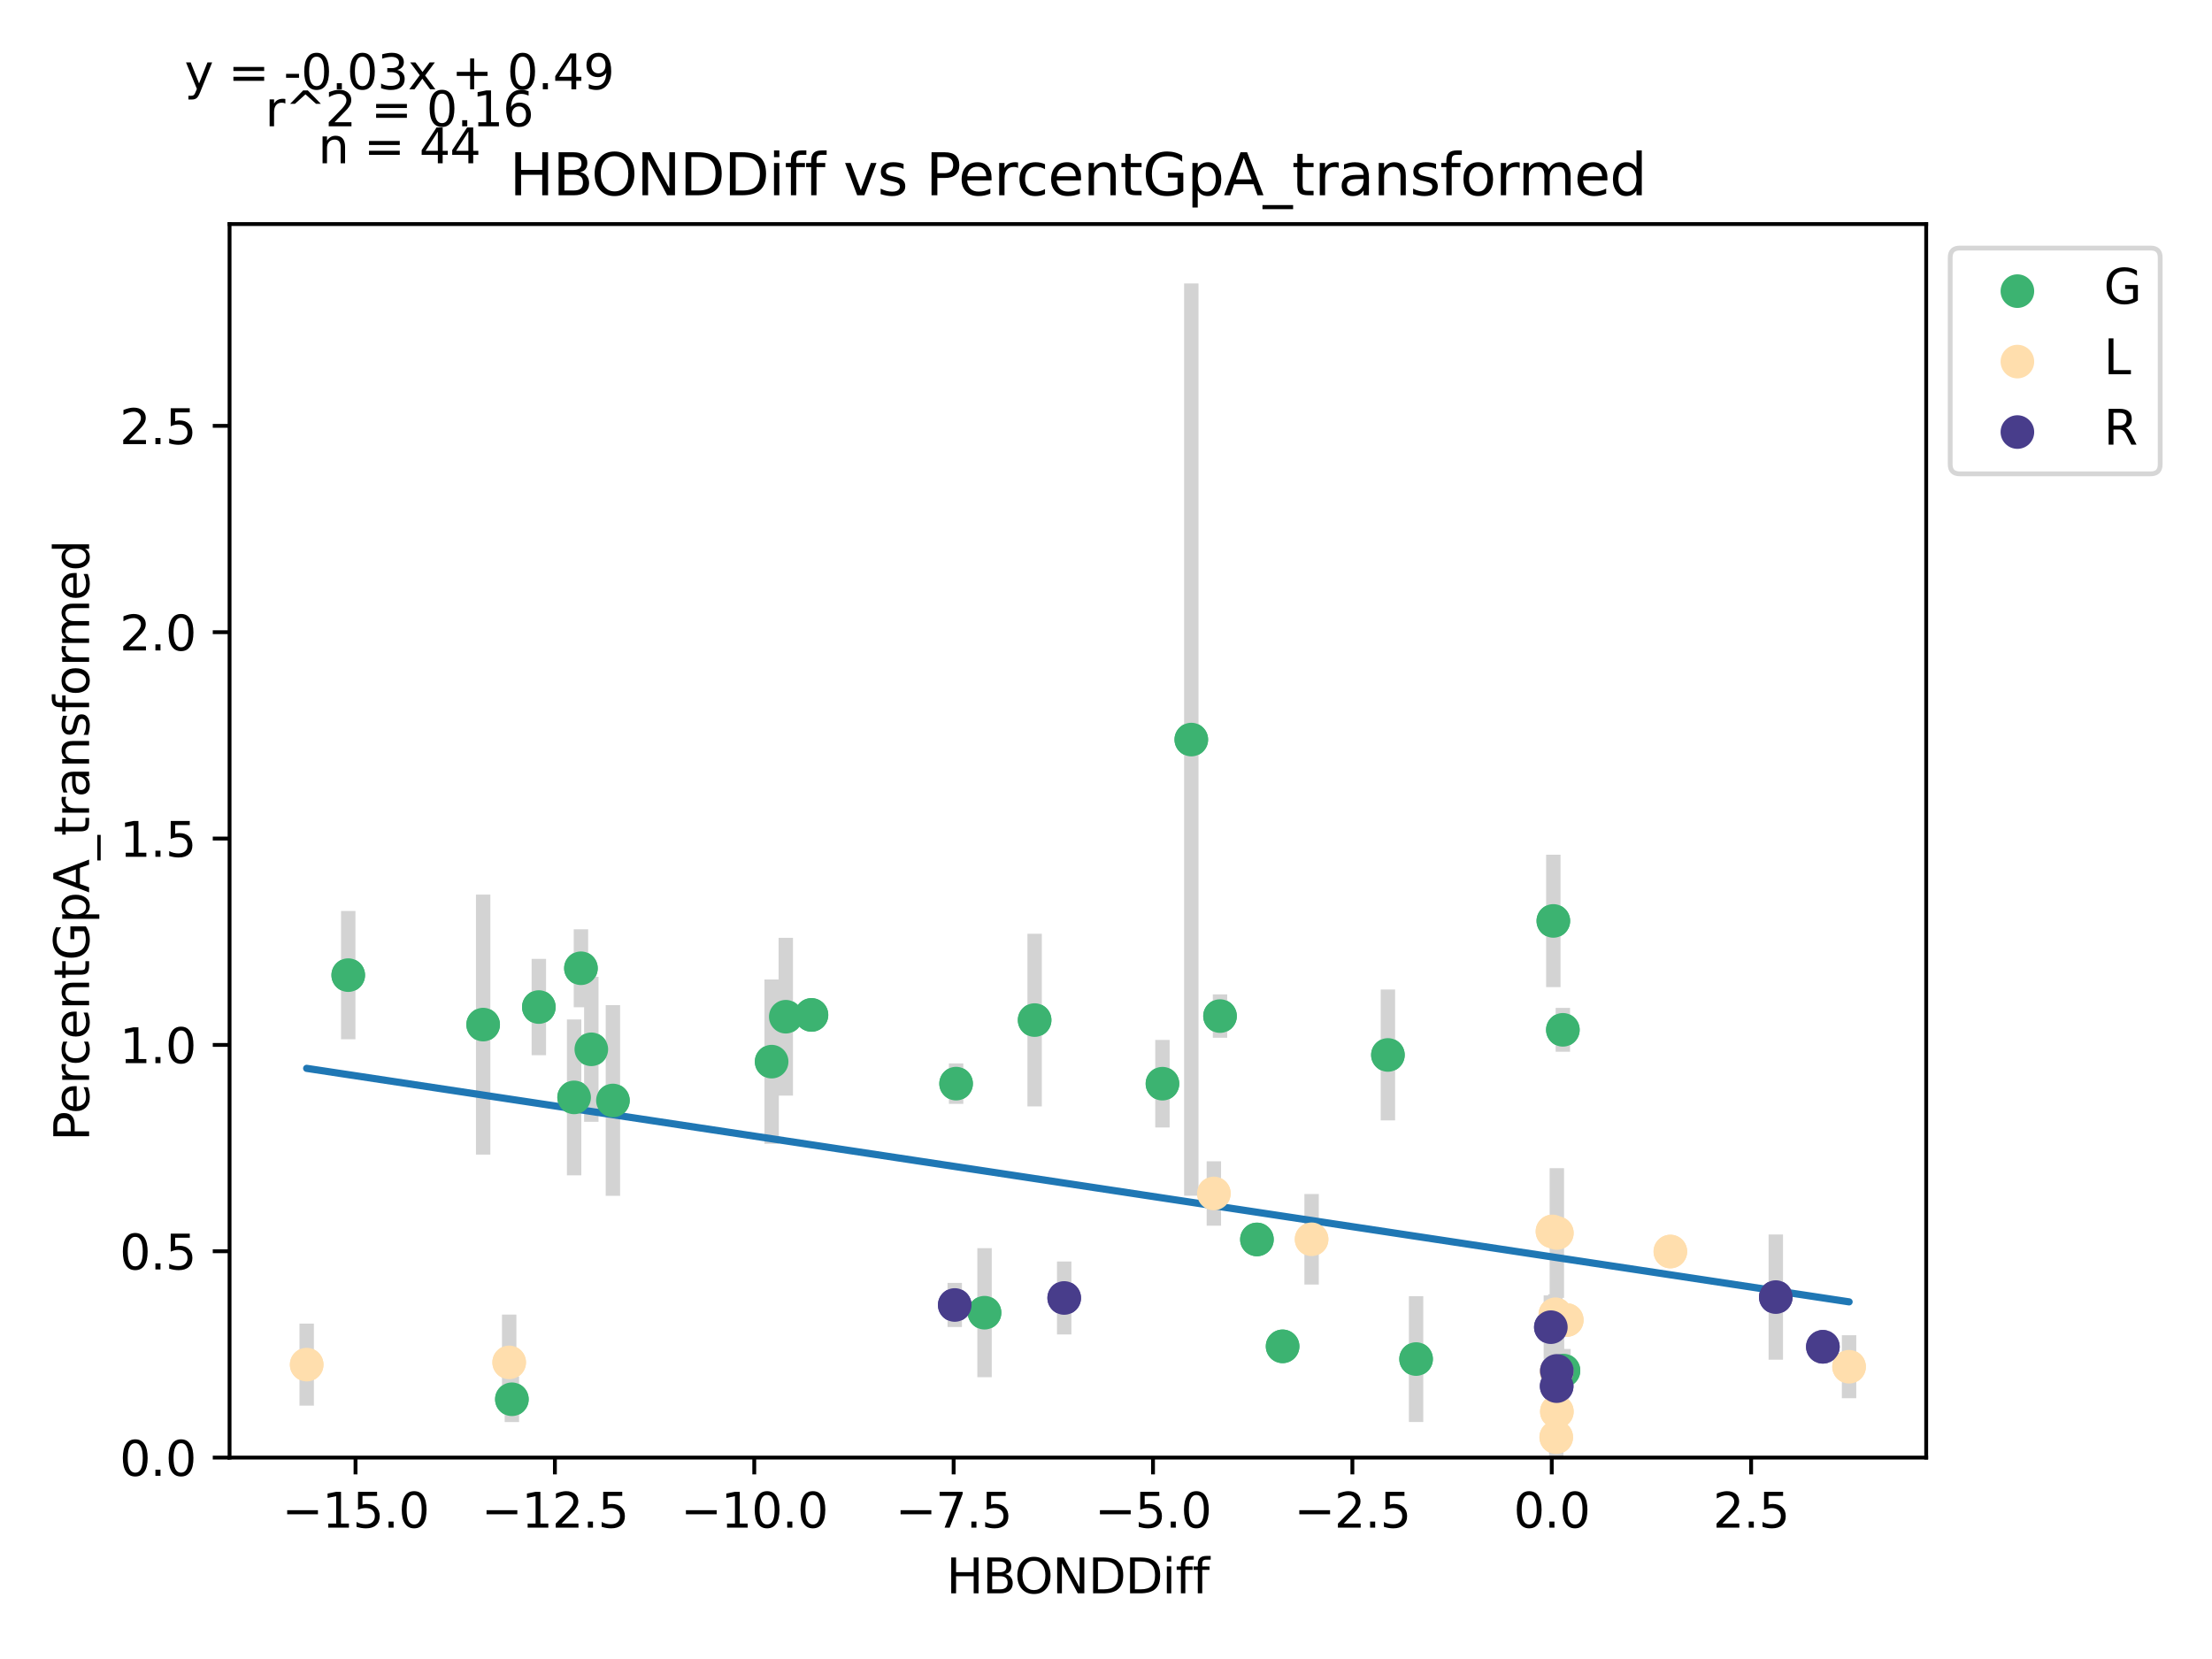 <?xml version="1.0" encoding="utf-8" standalone="no"?>
<!DOCTYPE svg PUBLIC "-//W3C//DTD SVG 1.1//EN"
  "http://www.w3.org/Graphics/SVG/1.1/DTD/svg11.dtd">
<svg xmlns:xlink="http://www.w3.org/1999/xlink" width="460.8pt" height="345.6pt" viewBox="0 0 460.8 345.6" xmlns="http://www.w3.org/2000/svg" version="1.1">
 <defs>
  <style type="text/css">*{stroke-linejoin: round; stroke-linecap: butt}</style>
 </defs>
 <g id="figure_1">
  <g id="patch_1">
   <path d="M 0 345.6 
L 460.8 345.6 
L 460.8 0 
L 0 0 
z
" style="fill: #ffffff"/>
  </g>
  <g id="axes_1">
   <g id="patch_2">
    <path d="M 47.821 303.64 
L 401.26 303.64 
L 401.26 46.676 
L 47.821 46.676 
z
" style="fill: #ffffff"/>
   </g>
   <g id="PathCollection_1">
    <defs>
     <path id="m8c914fe204" d="M 0 3 
C 0.796 3 1.559 2.684 2.121 2.121 
C 2.684 1.559 3 0.796 3 0 
C 3 -0.796 2.684 -1.559 2.121 -2.121 
C 1.559 -2.684 0.796 -3 0 -3 
C -0.796 -3 -1.559 -2.684 -2.121 -2.121 
C -2.684 -1.559 -3 -0.796 -3 0 
C -3 0.796 -2.684 1.559 -2.121 2.121 
C -1.559 2.684 -0.796 3 0 3 
z
" style="stroke: #3cb371"/>
    </defs>
    <g clip-path="url(#p19f1fa792e)">
     <use xlink:href="#m8c914fe204" x="72.545" y="203.139" style="fill: #3cb371; stroke: #3cb371"/>
     <use xlink:href="#m8c914fe204" x="127.681" y="229.251" style="fill: #3cb371; stroke: #3cb371"/>
     <use xlink:href="#m8c914fe204" x="160.747" y="221.159" style="fill: #3cb371; stroke: #3cb371"/>
     <use xlink:href="#m8c914fe204" x="205.096" y="273.46" style="fill: #3cb371; stroke: #3cb371"/>
     <use xlink:href="#m8c914fe204" x="169.044" y="211.427" style="fill: #3cb371; stroke: #3cb371"/>
     <use xlink:href="#m8c914fe204" x="242.16" y="225.752" style="fill: #3cb371; stroke: #3cb371"/>
     <use xlink:href="#m8c914fe204" x="163.693" y="211.801" style="fill: #3cb371; stroke: #3cb371"/>
     <use xlink:href="#m8c914fe204" x="112.249" y="209.787" style="fill: #3cb371; stroke: #3cb371"/>
     <use xlink:href="#m8c914fe204" x="106.634" y="291.493" style="fill: #3cb371; stroke: #3cb371"/>
     <use xlink:href="#m8c914fe204" x="248.17" y="154.066" style="fill: #3cb371; stroke: #3cb371"/>
     <use xlink:href="#m8c914fe204" x="261.841" y="258.199" style="fill: #3cb371; stroke: #3cb371"/>
     <use xlink:href="#m8c914fe204" x="123.182" y="218.592" style="fill: #3cb371; stroke: #3cb371"/>
     <use xlink:href="#m8c914fe204" x="294.997" y="283.117" style="fill: #3cb371; stroke: #3cb371"/>
     <use xlink:href="#m8c914fe204" x="199.173" y="225.74" style="fill: #3cb371; stroke: #3cb371"/>
     <use xlink:href="#m8c914fe204" x="100.65" y="213.442" style="fill: #3cb371; stroke: #3cb371"/>
     <use xlink:href="#m8c914fe204" x="254.153" y="211.669" style="fill: #3cb371; stroke: #3cb371"/>
     <use xlink:href="#m8c914fe204" x="119.6" y="228.607" style="fill: #3cb371; stroke: #3cb371"/>
     <use xlink:href="#m8c914fe204" x="121.019" y="201.706" style="fill: #3cb371; stroke: #3cb371"/>
     <use xlink:href="#m8c914fe204" x="215.532" y="212.503" style="fill: #3cb371; stroke: #3cb371"/>
     <use xlink:href="#m8c914fe204" x="325.572" y="214.531" style="fill: #3cb371; stroke: #3cb371"/>
     <use xlink:href="#m8c914fe204" x="267.189" y="280.468" style="fill: #3cb371; stroke: #3cb371"/>
     <use xlink:href="#m8c914fe204" x="325.702" y="285.519" style="fill: #3cb371; stroke: #3cb371"/>
     <use xlink:href="#m8c914fe204" x="323.588" y="191.845" style="fill: #3cb371; stroke: #3cb371"/>
     <use xlink:href="#m8c914fe204" x="289.128" y="219.767" style="fill: #3cb371; stroke: #3cb371"/>
    </g>
   </g>
   <g id="PathCollection_2">
    <defs>
     <path id="m3659c15ed4" d="M 0 3 
C 0.796 3 1.559 2.684 2.121 2.121 
C 2.684 1.559 3 0.796 3 0 
C 3 -0.796 2.684 -1.559 2.121 -2.121 
C 1.559 -2.684 0.796 -3 0 -3 
C -0.796 -3 -1.559 -2.684 -2.121 -2.121 
C -2.684 -1.559 -3 -0.796 -3 0 
C -3 0.796 -2.684 1.559 -2.121 2.121 
C -1.559 2.684 -0.796 3 0 3 
z
" style="stroke: #ffdead"/>
    </defs>
    <g clip-path="url(#p19f1fa792e)">
     <use xlink:href="#m3659c15ed4" x="63.887" y="284.278" style="fill: #ffdead; stroke: #ffdead"/>
     <use xlink:href="#m3659c15ed4" x="106.072" y="283.81" style="fill: #ffdead; stroke: #ffdead"/>
     <use xlink:href="#m3659c15ed4" x="324.012" y="273.782" style="fill: #ffdead; stroke: #ffdead"/>
     <use xlink:href="#m3659c15ed4" x="252.87" y="248.62" style="fill: #ffdead; stroke: #ffdead"/>
     <use xlink:href="#m3659c15ed4" x="273.229" y="258.167" style="fill: #ffdead; stroke: #ffdead"/>
     <use xlink:href="#m3659c15ed4" x="326.389" y="274.985" style="fill: #ffdead; stroke: #ffdead"/>
     <use xlink:href="#m3659c15ed4" x="385.195" y="284.716" style="fill: #ffdead; stroke: #ffdead"/>
     <use xlink:href="#m3659c15ed4" x="324.323" y="294.062" style="fill: #ffdead; stroke: #ffdead"/>
     <use xlink:href="#m3659c15ed4" x="347.965" y="260.716" style="fill: #ffdead; stroke: #ffdead"/>
     <use xlink:href="#m3659c15ed4" x="324.318" y="256.861" style="fill: #ffdead; stroke: #ffdead"/>
     <use xlink:href="#m3659c15ed4" x="324.291" y="285.758" style="fill: #ffdead; stroke: #ffdead"/>
     <use xlink:href="#m3659c15ed4" x="324.191" y="299.394" style="fill: #ffdead; stroke: #ffdead"/>
     <use xlink:href="#m3659c15ed4" x="323.407" y="256.527" style="fill: #ffdead; stroke: #ffdead"/>
    </g>
   </g>
   <g id="PathCollection_3">
    <defs>
     <path id="m200f8650db" d="M 0 3 
C 0.796 3 1.559 2.684 2.121 2.121 
C 2.684 1.559 3 0.796 3 0 
C 3 -0.796 2.684 -1.559 2.121 -2.121 
C 1.559 -2.684 0.796 -3 0 -3 
C -0.796 -3 -1.559 -2.684 -2.121 -2.121 
C -2.684 -1.559 -3 -0.796 -3 0 
C -3 0.796 -2.684 1.559 -2.121 2.121 
C -1.559 2.684 -0.796 3 0 3 
z
" style="stroke: #483d8b"/>
    </defs>
    <g clip-path="url(#p19f1fa792e)">
     <use xlink:href="#m200f8650db" x="198.889" y="271.852" style="fill: #483d8b; stroke: #483d8b"/>
     <use xlink:href="#m200f8650db" x="379.736" y="280.563" style="fill: #483d8b; stroke: #483d8b"/>
     <use xlink:href="#m200f8650db" x="324.323" y="285.582" style="fill: #483d8b; stroke: #483d8b"/>
     <use xlink:href="#m200f8650db" x="221.692" y="270.392" style="fill: #483d8b; stroke: #483d8b"/>
     <use xlink:href="#m200f8650db" x="369.929" y="270.208" style="fill: #483d8b; stroke: #483d8b"/>
     <use xlink:href="#m200f8650db" x="324.283" y="288.759" style="fill: #483d8b; stroke: #483d8b"/>
     <use xlink:href="#m200f8650db" x="323.07" y="276.476" style="fill: #483d8b; stroke: #483d8b"/>
    </g>
   </g>
   <g id="matplotlib.axis_1">
    <g id="xtick_1">
     <g id="line2d_1">
      <defs>
       <path id="m0cdcc53b0a" d="M 0 0 
L 0 3.5 
" style="stroke: #000000; stroke-width: 0.8"/>
      </defs>
      <g>
       <use xlink:href="#m0cdcc53b0a" x="74.062" y="303.64" style="stroke: #000000; stroke-width: 0.8"/>
      </g>
     </g>
     <g id="text_1">
      <!-- −15.0 -->
      <g transform="translate(58.739 318.238)scale(0.1 -0.1)">
       <defs>
        <path id="DejaVuSans-2212" d="M 678 2272 
L 4684 2272 
L 4684 1741 
L 678 1741 
L 678 2272 
z
" transform="scale(0.016)"/>
        <path id="DejaVuSans-31" d="M 794 531 
L 1825 531 
L 1825 4091 
L 703 3866 
L 703 4441 
L 1819 4666 
L 2450 4666 
L 2450 531 
L 3481 531 
L 3481 0 
L 794 0 
L 794 531 
z
" transform="scale(0.016)"/>
        <path id="DejaVuSans-35" d="M 691 4666 
L 3169 4666 
L 3169 4134 
L 1269 4134 
L 1269 2991 
Q 1406 3038 1543 3061 
Q 1681 3084 1819 3084 
Q 2600 3084 3056 2656 
Q 3513 2228 3513 1497 
Q 3513 744 3044 326 
Q 2575 -91 1722 -91 
Q 1428 -91 1123 -41 
Q 819 9 494 109 
L 494 744 
Q 775 591 1075 516 
Q 1375 441 1709 441 
Q 2250 441 2565 725 
Q 2881 1009 2881 1497 
Q 2881 1984 2565 2268 
Q 2250 2553 1709 2553 
Q 1456 2553 1204 2497 
Q 953 2441 691 2322 
L 691 4666 
z
" transform="scale(0.016)"/>
        <path id="DejaVuSans-2e" d="M 684 794 
L 1344 794 
L 1344 0 
L 684 0 
L 684 794 
z
" transform="scale(0.016)"/>
        <path id="DejaVuSans-30" d="M 2034 4250 
Q 1547 4250 1301 3770 
Q 1056 3291 1056 2328 
Q 1056 1369 1301 889 
Q 1547 409 2034 409 
Q 2525 409 2770 889 
Q 3016 1369 3016 2328 
Q 3016 3291 2770 3770 
Q 2525 4250 2034 4250 
z
M 2034 4750 
Q 2819 4750 3233 4129 
Q 3647 3509 3647 2328 
Q 3647 1150 3233 529 
Q 2819 -91 2034 -91 
Q 1250 -91 836 529 
Q 422 1150 422 2328 
Q 422 3509 836 4129 
Q 1250 4750 2034 4750 
z
" transform="scale(0.016)"/>
       </defs>
       <use xlink:href="#DejaVuSans-2212"/>
       <use xlink:href="#DejaVuSans-31" x="83.789"/>
       <use xlink:href="#DejaVuSans-35" x="147.412"/>
       <use xlink:href="#DejaVuSans-2e" x="211.035"/>
       <use xlink:href="#DejaVuSans-30" x="242.822"/>
      </g>
     </g>
    </g>
    <g id="xtick_2">
     <g id="line2d_2">
      <g>
       <use xlink:href="#m0cdcc53b0a" x="115.595" y="303.64" style="stroke: #000000; stroke-width: 0.8"/>
      </g>
     </g>
     <g id="text_2">
      <!-- −12.5 -->
      <g transform="translate(100.272 318.238)scale(0.1 -0.1)">
       <defs>
        <path id="DejaVuSans-32" d="M 1228 531 
L 3431 531 
L 3431 0 
L 469 0 
L 469 531 
Q 828 903 1448 1529 
Q 2069 2156 2228 2338 
Q 2531 2678 2651 2914 
Q 2772 3150 2772 3378 
Q 2772 3750 2511 3984 
Q 2250 4219 1831 4219 
Q 1534 4219 1204 4116 
Q 875 4013 500 3803 
L 500 4441 
Q 881 4594 1212 4672 
Q 1544 4750 1819 4750 
Q 2544 4750 2975 4387 
Q 3406 4025 3406 3419 
Q 3406 3131 3298 2873 
Q 3191 2616 2906 2266 
Q 2828 2175 2409 1742 
Q 1991 1309 1228 531 
z
" transform="scale(0.016)"/>
       </defs>
       <use xlink:href="#DejaVuSans-2212"/>
       <use xlink:href="#DejaVuSans-31" x="83.789"/>
       <use xlink:href="#DejaVuSans-32" x="147.412"/>
       <use xlink:href="#DejaVuSans-2e" x="211.035"/>
       <use xlink:href="#DejaVuSans-35" x="242.822"/>
      </g>
     </g>
    </g>
    <g id="xtick_3">
     <g id="line2d_3">
      <g>
       <use xlink:href="#m0cdcc53b0a" x="157.127" y="303.64" style="stroke: #000000; stroke-width: 0.8"/>
      </g>
     </g>
     <g id="text_3">
      <!-- −10.0 -->
      <g transform="translate(141.805 318.238)scale(0.1 -0.1)">
       <use xlink:href="#DejaVuSans-2212"/>
       <use xlink:href="#DejaVuSans-31" x="83.789"/>
       <use xlink:href="#DejaVuSans-30" x="147.412"/>
       <use xlink:href="#DejaVuSans-2e" x="211.035"/>
       <use xlink:href="#DejaVuSans-30" x="242.822"/>
      </g>
     </g>
    </g>
    <g id="xtick_4">
     <g id="line2d_4">
      <g>
       <use xlink:href="#m0cdcc53b0a" x="198.66" y="303.64" style="stroke: #000000; stroke-width: 0.8"/>
      </g>
     </g>
     <g id="text_4">
      <!-- −7.5 -->
      <g transform="translate(186.519 318.238)scale(0.1 -0.1)">
       <defs>
        <path id="DejaVuSans-37" d="M 525 4666 
L 3525 4666 
L 3525 4397 
L 1831 0 
L 1172 0 
L 2766 4134 
L 525 4134 
L 525 4666 
z
" transform="scale(0.016)"/>
       </defs>
       <use xlink:href="#DejaVuSans-2212"/>
       <use xlink:href="#DejaVuSans-37" x="83.789"/>
       <use xlink:href="#DejaVuSans-2e" x="147.412"/>
       <use xlink:href="#DejaVuSans-35" x="179.199"/>
      </g>
     </g>
    </g>
    <g id="xtick_5">
     <g id="line2d_5">
      <g>
       <use xlink:href="#m0cdcc53b0a" x="240.193" y="303.64" style="stroke: #000000; stroke-width: 0.8"/>
      </g>
     </g>
     <g id="text_5">
      <!-- −5.0 -->
      <g transform="translate(228.051 318.238)scale(0.1 -0.1)">
       <use xlink:href="#DejaVuSans-2212"/>
       <use xlink:href="#DejaVuSans-35" x="83.789"/>
       <use xlink:href="#DejaVuSans-2e" x="147.412"/>
       <use xlink:href="#DejaVuSans-30" x="179.199"/>
      </g>
     </g>
    </g>
    <g id="xtick_6">
     <g id="line2d_6">
      <g>
       <use xlink:href="#m0cdcc53b0a" x="281.725" y="303.64" style="stroke: #000000; stroke-width: 0.8"/>
      </g>
     </g>
     <g id="text_6">
      <!-- −2.5 -->
      <g transform="translate(269.584 318.238)scale(0.1 -0.1)">
       <use xlink:href="#DejaVuSans-2212"/>
       <use xlink:href="#DejaVuSans-32" x="83.789"/>
       <use xlink:href="#DejaVuSans-2e" x="147.412"/>
       <use xlink:href="#DejaVuSans-35" x="179.199"/>
      </g>
     </g>
    </g>
    <g id="xtick_7">
     <g id="line2d_7">
      <g>
       <use xlink:href="#m0cdcc53b0a" x="323.258" y="303.64" style="stroke: #000000; stroke-width: 0.8"/>
      </g>
     </g>
     <g id="text_7">
      <!-- 0.0 -->
      <g transform="translate(315.306 318.238)scale(0.1 -0.1)">
       <use xlink:href="#DejaVuSans-30"/>
       <use xlink:href="#DejaVuSans-2e" x="63.623"/>
       <use xlink:href="#DejaVuSans-30" x="95.41"/>
      </g>
     </g>
    </g>
    <g id="xtick_8">
     <g id="line2d_8">
      <g>
       <use xlink:href="#m0cdcc53b0a" x="364.79" y="303.64" style="stroke: #000000; stroke-width: 0.8"/>
      </g>
     </g>
     <g id="text_8">
      <!-- 2.5 -->
      <g transform="translate(356.839 318.238)scale(0.1 -0.1)">
       <use xlink:href="#DejaVuSans-32"/>
       <use xlink:href="#DejaVuSans-2e" x="63.623"/>
       <use xlink:href="#DejaVuSans-35" x="95.41"/>
      </g>
     </g>
    </g>
    <g id="text_9">
     <!-- HBONDDiff -->
     <g transform="translate(197.152 331.917)scale(0.1 -0.1)">
      <defs>
       <path id="DejaVuSans-48" d="M 628 4666 
L 1259 4666 
L 1259 2753 
L 3553 2753 
L 3553 4666 
L 4184 4666 
L 4184 0 
L 3553 0 
L 3553 2222 
L 1259 2222 
L 1259 0 
L 628 0 
L 628 4666 
z
" transform="scale(0.016)"/>
       <path id="DejaVuSans-42" d="M 1259 2228 
L 1259 519 
L 2272 519 
Q 2781 519 3026 730 
Q 3272 941 3272 1375 
Q 3272 1813 3026 2020 
Q 2781 2228 2272 2228 
L 1259 2228 
z
M 1259 4147 
L 1259 2741 
L 2194 2741 
Q 2656 2741 2882 2914 
Q 3109 3088 3109 3444 
Q 3109 3797 2882 3972 
Q 2656 4147 2194 4147 
L 1259 4147 
z
M 628 4666 
L 2241 4666 
Q 2963 4666 3353 4366 
Q 3744 4066 3744 3513 
Q 3744 3084 3544 2831 
Q 3344 2578 2956 2516 
Q 3422 2416 3680 2098 
Q 3938 1781 3938 1306 
Q 3938 681 3513 340 
Q 3088 0 2303 0 
L 628 0 
L 628 4666 
z
" transform="scale(0.016)"/>
       <path id="DejaVuSans-4f" d="M 2522 4238 
Q 1834 4238 1429 3725 
Q 1025 3213 1025 2328 
Q 1025 1447 1429 934 
Q 1834 422 2522 422 
Q 3209 422 3611 934 
Q 4013 1447 4013 2328 
Q 4013 3213 3611 3725 
Q 3209 4238 2522 4238 
z
M 2522 4750 
Q 3503 4750 4090 4092 
Q 4678 3434 4678 2328 
Q 4678 1225 4090 567 
Q 3503 -91 2522 -91 
Q 1538 -91 948 565 
Q 359 1222 359 2328 
Q 359 3434 948 4092 
Q 1538 4750 2522 4750 
z
" transform="scale(0.016)"/>
       <path id="DejaVuSans-4e" d="M 628 4666 
L 1478 4666 
L 3547 763 
L 3547 4666 
L 4159 4666 
L 4159 0 
L 3309 0 
L 1241 3903 
L 1241 0 
L 628 0 
L 628 4666 
z
" transform="scale(0.016)"/>
       <path id="DejaVuSans-44" d="M 1259 4147 
L 1259 519 
L 2022 519 
Q 2988 519 3436 956 
Q 3884 1394 3884 2338 
Q 3884 3275 3436 3711 
Q 2988 4147 2022 4147 
L 1259 4147 
z
M 628 4666 
L 1925 4666 
Q 3281 4666 3915 4102 
Q 4550 3538 4550 2338 
Q 4550 1131 3912 565 
Q 3275 0 1925 0 
L 628 0 
L 628 4666 
z
" transform="scale(0.016)"/>
       <path id="DejaVuSans-69" d="M 603 3500 
L 1178 3500 
L 1178 0 
L 603 0 
L 603 3500 
z
M 603 4863 
L 1178 4863 
L 1178 4134 
L 603 4134 
L 603 4863 
z
" transform="scale(0.016)"/>
       <path id="DejaVuSans-66" d="M 2375 4863 
L 2375 4384 
L 1825 4384 
Q 1516 4384 1395 4259 
Q 1275 4134 1275 3809 
L 1275 3500 
L 2222 3500 
L 2222 3053 
L 1275 3053 
L 1275 0 
L 697 0 
L 697 3053 
L 147 3053 
L 147 3500 
L 697 3500 
L 697 3744 
Q 697 4328 969 4595 
Q 1241 4863 1831 4863 
L 2375 4863 
z
" transform="scale(0.016)"/>
      </defs>
      <use xlink:href="#DejaVuSans-48"/>
      <use xlink:href="#DejaVuSans-42" x="75.195"/>
      <use xlink:href="#DejaVuSans-4f" x="142.049"/>
      <use xlink:href="#DejaVuSans-4e" x="220.76"/>
      <use xlink:href="#DejaVuSans-44" x="295.564"/>
      <use xlink:href="#DejaVuSans-44" x="372.566"/>
      <use xlink:href="#DejaVuSans-69" x="449.568"/>
      <use xlink:href="#DejaVuSans-66" x="477.352"/>
      <use xlink:href="#DejaVuSans-66" x="512.557"/>
     </g>
    </g>
   </g>
   <g id="matplotlib.axis_2">
    <g id="ytick_1">
     <g id="line2d_9">
      <defs>
       <path id="md4a329845e" d="M 0 0 
L -3.5 0 
" style="stroke: #000000; stroke-width: 0.8"/>
      </defs>
      <g>
       <use xlink:href="#md4a329845e" x="47.821" y="303.64" style="stroke: #000000; stroke-width: 0.8"/>
      </g>
     </g>
     <g id="text_10">
      <!-- 0.0 -->
      <g transform="translate(24.918 307.439)scale(0.1 -0.1)">
       <use xlink:href="#DejaVuSans-30"/>
       <use xlink:href="#DejaVuSans-2e" x="63.623"/>
       <use xlink:href="#DejaVuSans-30" x="95.41"/>
      </g>
     </g>
    </g>
    <g id="ytick_2">
     <g id="line2d_10">
      <g>
       <use xlink:href="#md4a329845e" x="47.821" y="260.655" style="stroke: #000000; stroke-width: 0.8"/>
      </g>
     </g>
     <g id="text_11">
      <!-- 0.5 -->
      <g transform="translate(24.918 264.454)scale(0.1 -0.1)">
       <use xlink:href="#DejaVuSans-30"/>
       <use xlink:href="#DejaVuSans-2e" x="63.623"/>
       <use xlink:href="#DejaVuSans-35" x="95.41"/>
      </g>
     </g>
    </g>
    <g id="ytick_3">
     <g id="line2d_11">
      <g>
       <use xlink:href="#md4a329845e" x="47.821" y="217.671" style="stroke: #000000; stroke-width: 0.8"/>
      </g>
     </g>
     <g id="text_12">
      <!-- 1.0 -->
      <g transform="translate(24.918 221.47)scale(0.1 -0.1)">
       <use xlink:href="#DejaVuSans-31"/>
       <use xlink:href="#DejaVuSans-2e" x="63.623"/>
       <use xlink:href="#DejaVuSans-30" x="95.41"/>
      </g>
     </g>
    </g>
    <g id="ytick_4">
     <g id="line2d_12">
      <g>
       <use xlink:href="#md4a329845e" x="47.821" y="174.686" style="stroke: #000000; stroke-width: 0.8"/>
      </g>
     </g>
     <g id="text_13">
      <!-- 1.5 -->
      <g transform="translate(24.918 178.485)scale(0.1 -0.1)">
       <use xlink:href="#DejaVuSans-31"/>
       <use xlink:href="#DejaVuSans-2e" x="63.623"/>
       <use xlink:href="#DejaVuSans-35" x="95.41"/>
      </g>
     </g>
    </g>
    <g id="ytick_5">
     <g id="line2d_13">
      <g>
       <use xlink:href="#md4a329845e" x="47.821" y="131.701" style="stroke: #000000; stroke-width: 0.8"/>
      </g>
     </g>
     <g id="text_14">
      <!-- 2.0 -->
      <g transform="translate(24.918 135.5)scale(0.1 -0.1)">
       <use xlink:href="#DejaVuSans-32"/>
       <use xlink:href="#DejaVuSans-2e" x="63.623"/>
       <use xlink:href="#DejaVuSans-30" x="95.41"/>
      </g>
     </g>
    </g>
    <g id="ytick_6">
     <g id="line2d_14">
      <g>
       <use xlink:href="#md4a329845e" x="47.821" y="88.716" style="stroke: #000000; stroke-width: 0.8"/>
      </g>
     </g>
     <g id="text_15">
      <!-- 2.5 -->
      <g transform="translate(24.918 92.516)scale(0.1 -0.1)">
       <use xlink:href="#DejaVuSans-32"/>
       <use xlink:href="#DejaVuSans-2e" x="63.623"/>
       <use xlink:href="#DejaVuSans-35" x="95.41"/>
      </g>
     </g>
    </g>
    <g id="text_16">
     <!-- PercentGpA_transformed -->
     <g transform="translate(18.56 237.696)rotate(-90)scale(0.1 -0.1)">
      <defs>
       <path id="DejaVuSans-50" d="M 1259 4147 
L 1259 2394 
L 2053 2394 
Q 2494 2394 2734 2622 
Q 2975 2850 2975 3272 
Q 2975 3691 2734 3919 
Q 2494 4147 2053 4147 
L 1259 4147 
z
M 628 4666 
L 2053 4666 
Q 2838 4666 3239 4311 
Q 3641 3956 3641 3272 
Q 3641 2581 3239 2228 
Q 2838 1875 2053 1875 
L 1259 1875 
L 1259 0 
L 628 0 
L 628 4666 
z
" transform="scale(0.016)"/>
       <path id="DejaVuSans-65" d="M 3597 1894 
L 3597 1613 
L 953 1613 
Q 991 1019 1311 708 
Q 1631 397 2203 397 
Q 2534 397 2845 478 
Q 3156 559 3463 722 
L 3463 178 
Q 3153 47 2828 -22 
Q 2503 -91 2169 -91 
Q 1331 -91 842 396 
Q 353 884 353 1716 
Q 353 2575 817 3079 
Q 1281 3584 2069 3584 
Q 2775 3584 3186 3129 
Q 3597 2675 3597 1894 
z
M 3022 2063 
Q 3016 2534 2758 2815 
Q 2500 3097 2075 3097 
Q 1594 3097 1305 2825 
Q 1016 2553 972 2059 
L 3022 2063 
z
" transform="scale(0.016)"/>
       <path id="DejaVuSans-72" d="M 2631 2963 
Q 2534 3019 2420 3045 
Q 2306 3072 2169 3072 
Q 1681 3072 1420 2755 
Q 1159 2438 1159 1844 
L 1159 0 
L 581 0 
L 581 3500 
L 1159 3500 
L 1159 2956 
Q 1341 3275 1631 3429 
Q 1922 3584 2338 3584 
Q 2397 3584 2469 3576 
Q 2541 3569 2628 3553 
L 2631 2963 
z
" transform="scale(0.016)"/>
       <path id="DejaVuSans-63" d="M 3122 3366 
L 3122 2828 
Q 2878 2963 2633 3030 
Q 2388 3097 2138 3097 
Q 1578 3097 1268 2742 
Q 959 2388 959 1747 
Q 959 1106 1268 751 
Q 1578 397 2138 397 
Q 2388 397 2633 464 
Q 2878 531 3122 666 
L 3122 134 
Q 2881 22 2623 -34 
Q 2366 -91 2075 -91 
Q 1284 -91 818 406 
Q 353 903 353 1747 
Q 353 2603 823 3093 
Q 1294 3584 2113 3584 
Q 2378 3584 2631 3529 
Q 2884 3475 3122 3366 
z
" transform="scale(0.016)"/>
       <path id="DejaVuSans-6e" d="M 3513 2113 
L 3513 0 
L 2938 0 
L 2938 2094 
Q 2938 2591 2744 2837 
Q 2550 3084 2163 3084 
Q 1697 3084 1428 2787 
Q 1159 2491 1159 1978 
L 1159 0 
L 581 0 
L 581 3500 
L 1159 3500 
L 1159 2956 
Q 1366 3272 1645 3428 
Q 1925 3584 2291 3584 
Q 2894 3584 3203 3211 
Q 3513 2838 3513 2113 
z
" transform="scale(0.016)"/>
       <path id="DejaVuSans-74" d="M 1172 4494 
L 1172 3500 
L 2356 3500 
L 2356 3053 
L 1172 3053 
L 1172 1153 
Q 1172 725 1289 603 
Q 1406 481 1766 481 
L 2356 481 
L 2356 0 
L 1766 0 
Q 1100 0 847 248 
Q 594 497 594 1153 
L 594 3053 
L 172 3053 
L 172 3500 
L 594 3500 
L 594 4494 
L 1172 4494 
z
" transform="scale(0.016)"/>
       <path id="DejaVuSans-47" d="M 3809 666 
L 3809 1919 
L 2778 1919 
L 2778 2438 
L 4434 2438 
L 4434 434 
Q 4069 175 3628 42 
Q 3188 -91 2688 -91 
Q 1594 -91 976 548 
Q 359 1188 359 2328 
Q 359 3472 976 4111 
Q 1594 4750 2688 4750 
Q 3144 4750 3555 4637 
Q 3966 4525 4313 4306 
L 4313 3634 
Q 3963 3931 3569 4081 
Q 3175 4231 2741 4231 
Q 1884 4231 1454 3753 
Q 1025 3275 1025 2328 
Q 1025 1384 1454 906 
Q 1884 428 2741 428 
Q 3075 428 3337 486 
Q 3600 544 3809 666 
z
" transform="scale(0.016)"/>
       <path id="DejaVuSans-70" d="M 1159 525 
L 1159 -1331 
L 581 -1331 
L 581 3500 
L 1159 3500 
L 1159 2969 
Q 1341 3281 1617 3432 
Q 1894 3584 2278 3584 
Q 2916 3584 3314 3078 
Q 3713 2572 3713 1747 
Q 3713 922 3314 415 
Q 2916 -91 2278 -91 
Q 1894 -91 1617 61 
Q 1341 213 1159 525 
z
M 3116 1747 
Q 3116 2381 2855 2742 
Q 2594 3103 2138 3103 
Q 1681 3103 1420 2742 
Q 1159 2381 1159 1747 
Q 1159 1113 1420 752 
Q 1681 391 2138 391 
Q 2594 391 2855 752 
Q 3116 1113 3116 1747 
z
" transform="scale(0.016)"/>
       <path id="DejaVuSans-41" d="M 2188 4044 
L 1331 1722 
L 3047 1722 
L 2188 4044 
z
M 1831 4666 
L 2547 4666 
L 4325 0 
L 3669 0 
L 3244 1197 
L 1141 1197 
L 716 0 
L 50 0 
L 1831 4666 
z
" transform="scale(0.016)"/>
       <path id="DejaVuSans-5f" d="M 3263 -1063 
L 3263 -1509 
L -63 -1509 
L -63 -1063 
L 3263 -1063 
z
" transform="scale(0.016)"/>
       <path id="DejaVuSans-61" d="M 2194 1759 
Q 1497 1759 1228 1600 
Q 959 1441 959 1056 
Q 959 750 1161 570 
Q 1363 391 1709 391 
Q 2188 391 2477 730 
Q 2766 1069 2766 1631 
L 2766 1759 
L 2194 1759 
z
M 3341 1997 
L 3341 0 
L 2766 0 
L 2766 531 
Q 2569 213 2275 61 
Q 1981 -91 1556 -91 
Q 1019 -91 701 211 
Q 384 513 384 1019 
Q 384 1609 779 1909 
Q 1175 2209 1959 2209 
L 2766 2209 
L 2766 2266 
Q 2766 2663 2505 2880 
Q 2244 3097 1772 3097 
Q 1472 3097 1187 3025 
Q 903 2953 641 2809 
L 641 3341 
Q 956 3463 1253 3523 
Q 1550 3584 1831 3584 
Q 2591 3584 2966 3190 
Q 3341 2797 3341 1997 
z
" transform="scale(0.016)"/>
       <path id="DejaVuSans-73" d="M 2834 3397 
L 2834 2853 
Q 2591 2978 2328 3040 
Q 2066 3103 1784 3103 
Q 1356 3103 1142 2972 
Q 928 2841 928 2578 
Q 928 2378 1081 2264 
Q 1234 2150 1697 2047 
L 1894 2003 
Q 2506 1872 2764 1633 
Q 3022 1394 3022 966 
Q 3022 478 2636 193 
Q 2250 -91 1575 -91 
Q 1294 -91 989 -36 
Q 684 19 347 128 
L 347 722 
Q 666 556 975 473 
Q 1284 391 1588 391 
Q 1994 391 2212 530 
Q 2431 669 2431 922 
Q 2431 1156 2273 1281 
Q 2116 1406 1581 1522 
L 1381 1569 
Q 847 1681 609 1914 
Q 372 2147 372 2553 
Q 372 3047 722 3315 
Q 1072 3584 1716 3584 
Q 2034 3584 2315 3537 
Q 2597 3491 2834 3397 
z
" transform="scale(0.016)"/>
       <path id="DejaVuSans-6f" d="M 1959 3097 
Q 1497 3097 1228 2736 
Q 959 2375 959 1747 
Q 959 1119 1226 758 
Q 1494 397 1959 397 
Q 2419 397 2687 759 
Q 2956 1122 2956 1747 
Q 2956 2369 2687 2733 
Q 2419 3097 1959 3097 
z
M 1959 3584 
Q 2709 3584 3137 3096 
Q 3566 2609 3566 1747 
Q 3566 888 3137 398 
Q 2709 -91 1959 -91 
Q 1206 -91 779 398 
Q 353 888 353 1747 
Q 353 2609 779 3096 
Q 1206 3584 1959 3584 
z
" transform="scale(0.016)"/>
       <path id="DejaVuSans-6d" d="M 3328 2828 
Q 3544 3216 3844 3400 
Q 4144 3584 4550 3584 
Q 5097 3584 5394 3201 
Q 5691 2819 5691 2113 
L 5691 0 
L 5113 0 
L 5113 2094 
Q 5113 2597 4934 2840 
Q 4756 3084 4391 3084 
Q 3944 3084 3684 2787 
Q 3425 2491 3425 1978 
L 3425 0 
L 2847 0 
L 2847 2094 
Q 2847 2600 2669 2842 
Q 2491 3084 2119 3084 
Q 1678 3084 1418 2786 
Q 1159 2488 1159 1978 
L 1159 0 
L 581 0 
L 581 3500 
L 1159 3500 
L 1159 2956 
Q 1356 3278 1631 3431 
Q 1906 3584 2284 3584 
Q 2666 3584 2933 3390 
Q 3200 3197 3328 2828 
z
" transform="scale(0.016)"/>
       <path id="DejaVuSans-64" d="M 2906 2969 
L 2906 4863 
L 3481 4863 
L 3481 0 
L 2906 0 
L 2906 525 
Q 2725 213 2448 61 
Q 2172 -91 1784 -91 
Q 1150 -91 751 415 
Q 353 922 353 1747 
Q 353 2572 751 3078 
Q 1150 3584 1784 3584 
Q 2172 3584 2448 3432 
Q 2725 3281 2906 2969 
z
M 947 1747 
Q 947 1113 1208 752 
Q 1469 391 1925 391 
Q 2381 391 2643 752 
Q 2906 1113 2906 1747 
Q 2906 2381 2643 2742 
Q 2381 3103 1925 3103 
Q 1469 3103 1208 2742 
Q 947 2381 947 1747 
z
" transform="scale(0.016)"/>
      </defs>
      <use xlink:href="#DejaVuSans-50"/>
      <use xlink:href="#DejaVuSans-65" x="56.678"/>
      <use xlink:href="#DejaVuSans-72" x="118.201"/>
      <use xlink:href="#DejaVuSans-63" x="157.064"/>
      <use xlink:href="#DejaVuSans-65" x="212.045"/>
      <use xlink:href="#DejaVuSans-6e" x="273.568"/>
      <use xlink:href="#DejaVuSans-74" x="336.947"/>
      <use xlink:href="#DejaVuSans-47" x="376.156"/>
      <use xlink:href="#DejaVuSans-70" x="453.646"/>
      <use xlink:href="#DejaVuSans-41" x="517.123"/>
      <use xlink:href="#DejaVuSans-5f" x="585.531"/>
      <use xlink:href="#DejaVuSans-74" x="635.531"/>
      <use xlink:href="#DejaVuSans-72" x="674.74"/>
      <use xlink:href="#DejaVuSans-61" x="715.854"/>
      <use xlink:href="#DejaVuSans-6e" x="777.133"/>
      <use xlink:href="#DejaVuSans-73" x="840.512"/>
      <use xlink:href="#DejaVuSans-66" x="892.611"/>
      <use xlink:href="#DejaVuSans-6f" x="927.816"/>
      <use xlink:href="#DejaVuSans-72" x="988.998"/>
      <use xlink:href="#DejaVuSans-6d" x="1028.361"/>
      <use xlink:href="#DejaVuSans-65" x="1125.773"/>
      <use xlink:href="#DejaVuSans-64" x="1187.297"/>
     </g>
    </g>
   </g>
   <g id="LineCollection_1">
    <path d="M 72.545 216.497 
L 72.545 189.78 
" clip-path="url(#p19f1fa792e)" style="fill: none; stroke: #d3d3d3; stroke-width: 3"/>
    <path d="M 127.681 249.117 
L 127.681 209.385 
" clip-path="url(#p19f1fa792e)" style="fill: none; stroke: #d3d3d3; stroke-width: 3"/>
    <path d="M 160.747 238.281 
L 160.747 204.038 
" clip-path="url(#p19f1fa792e)" style="fill: none; stroke: #d3d3d3; stroke-width: 3"/>
    <path d="M 205.096 286.904 
L 205.096 260.016 
" clip-path="url(#p19f1fa792e)" style="fill: none; stroke: #d3d3d3; stroke-width: 3"/>
    <path d="M 169.044 214.154 
L 169.044 208.7 
" clip-path="url(#p19f1fa792e)" style="fill: none; stroke: #d3d3d3; stroke-width: 3"/>
    <path d="M 242.16 234.87 
L 242.16 216.635 
" clip-path="url(#p19f1fa792e)" style="fill: none; stroke: #d3d3d3; stroke-width: 3"/>
    <path d="M 163.693 228.241 
L 163.693 195.361 
" clip-path="url(#p19f1fa792e)" style="fill: none; stroke: #d3d3d3; stroke-width: 3"/>
    <path d="M 112.249 219.82 
L 112.249 199.754 
" clip-path="url(#p19f1fa792e)" style="fill: none; stroke: #d3d3d3; stroke-width: 3"/>
    <path d="M 106.634 296.235 
L 106.634 286.75 
" clip-path="url(#p19f1fa792e)" style="fill: none; stroke: #d3d3d3; stroke-width: 3"/>
    <path d="M 248.17 249.084 
L 248.17 59.049 
" clip-path="url(#p19f1fa792e)" style="fill: none; stroke: #d3d3d3; stroke-width: 3"/>
    <path d="M 261.841 261.083 
L 261.841 255.316 
" clip-path="url(#p19f1fa792e)" style="fill: none; stroke: #d3d3d3; stroke-width: 3"/>
    <path d="M 123.182 233.694 
L 123.182 203.489 
" clip-path="url(#p19f1fa792e)" style="fill: none; stroke: #d3d3d3; stroke-width: 3"/>
    <path d="M 294.997 296.222 
L 294.997 270.012 
" clip-path="url(#p19f1fa792e)" style="fill: none; stroke: #d3d3d3; stroke-width: 3"/>
    <path d="M 199.173 229.956 
L 199.173 221.525 
" clip-path="url(#p19f1fa792e)" style="fill: none; stroke: #d3d3d3; stroke-width: 3"/>
    <path d="M 100.65 240.525 
L 100.65 186.359 
" clip-path="url(#p19f1fa792e)" style="fill: none; stroke: #d3d3d3; stroke-width: 3"/>
    <path d="M 254.153 216.182 
L 254.153 207.156 
" clip-path="url(#p19f1fa792e)" style="fill: none; stroke: #d3d3d3; stroke-width: 3"/>
    <path d="M 119.6 244.838 
L 119.6 212.376 
" clip-path="url(#p19f1fa792e)" style="fill: none; stroke: #d3d3d3; stroke-width: 3"/>
    <path d="M 121.019 209.829 
L 121.019 193.583 
" clip-path="url(#p19f1fa792e)" style="fill: none; stroke: #d3d3d3; stroke-width: 3"/>
    <path d="M 215.532 230.484 
L 215.532 194.521 
" clip-path="url(#p19f1fa792e)" style="fill: none; stroke: #d3d3d3; stroke-width: 3"/>
    <path d="M 325.572 219.093 
L 325.572 209.969 
" clip-path="url(#p19f1fa792e)" style="fill: none; stroke: #d3d3d3; stroke-width: 3"/>
    <path d="M 267.189 280.84 
L 267.189 280.096 
" clip-path="url(#p19f1fa792e)" style="fill: none; stroke: #d3d3d3; stroke-width: 3"/>
    <path d="M 325.702 290.019 
L 325.702 281.019 
" clip-path="url(#p19f1fa792e)" style="fill: none; stroke: #d3d3d3; stroke-width: 3"/>
    <path d="M 323.588 205.641 
L 323.588 178.049 
" clip-path="url(#p19f1fa792e)" style="fill: none; stroke: #d3d3d3; stroke-width: 3"/>
    <path d="M 289.128 233.396 
L 289.128 206.137 
" clip-path="url(#p19f1fa792e)" style="fill: none; stroke: #d3d3d3; stroke-width: 3"/>
   </g>
   <g id="LineCollection_2">
    <path d="M 63.887 292.821 
L 63.887 275.735 
" clip-path="url(#p19f1fa792e)" style="fill: none; stroke: #d3d3d3; stroke-width: 3"/>
    <path d="M 106.072 293.774 
L 106.072 273.845 
" clip-path="url(#p19f1fa792e)" style="fill: none; stroke: #d3d3d3; stroke-width: 3"/>
    <path d="M 324.012 277.947 
L 324.012 269.617 
" clip-path="url(#p19f1fa792e)" style="fill: none; stroke: #d3d3d3; stroke-width: 3"/>
    <path d="M 252.87 255.328 
L 252.87 241.913 
" clip-path="url(#p19f1fa792e)" style="fill: none; stroke: #d3d3d3; stroke-width: 3"/>
    <path d="M 273.229 267.602 
L 273.229 248.732 
" clip-path="url(#p19f1fa792e)" style="fill: none; stroke: #d3d3d3; stroke-width: 3"/>
    <path d="M 326.389 277.166 
L 326.389 272.803 
" clip-path="url(#p19f1fa792e)" style="fill: none; stroke: #d3d3d3; stroke-width: 3"/>
    <path d="M 385.195 291.274 
L 385.195 278.157 
" clip-path="url(#p19f1fa792e)" style="fill: none; stroke: #d3d3d3; stroke-width: 3"/>
    <path d="M 324.323 300.765 
L 324.323 287.359 
" clip-path="url(#p19f1fa792e)" style="fill: none; stroke: #d3d3d3; stroke-width: 3"/>
    <path d="M 347.965 263.784 
L 347.965 257.647 
" clip-path="url(#p19f1fa792e)" style="fill: none; stroke: #d3d3d3; stroke-width: 3"/>
    <path d="M 324.318 270.372 
L 324.318 243.35 
" clip-path="url(#p19f1fa792e)" style="fill: none; stroke: #d3d3d3; stroke-width: 3"/>
    <path d="M 324.291 293.453 
L 324.291 278.063 
" clip-path="url(#p19f1fa792e)" style="fill: none; stroke: #d3d3d3; stroke-width: 3"/>
    <path d="M 324.191 306.509 
L 324.191 292.28 
" clip-path="url(#p19f1fa792e)" style="fill: none; stroke: #d3d3d3; stroke-width: 3"/>
    <path d="M 323.407 258.016 
L 323.407 255.037 
" clip-path="url(#p19f1fa792e)" style="fill: none; stroke: #d3d3d3; stroke-width: 3"/>
   </g>
   <g id="LineCollection_3">
    <path d="M 198.889 276.448 
L 198.889 267.256 
" clip-path="url(#p19f1fa792e)" style="fill: none; stroke: #d3d3d3; stroke-width: 3"/>
    <path d="M 379.736 283.873 
L 379.736 277.254 
" clip-path="url(#p19f1fa792e)" style="fill: none; stroke: #d3d3d3; stroke-width: 3"/>
    <path d="M 324.323 293.807 
L 324.323 277.357 
" clip-path="url(#p19f1fa792e)" style="fill: none; stroke: #d3d3d3; stroke-width: 3"/>
    <path d="M 221.692 277.989 
L 221.692 262.795 
" clip-path="url(#p19f1fa792e)" style="fill: none; stroke: #d3d3d3; stroke-width: 3"/>
    <path d="M 369.929 283.257 
L 369.929 257.158 
" clip-path="url(#p19f1fa792e)" style="fill: none; stroke: #d3d3d3; stroke-width: 3"/>
    <path d="M 324.283 296.556 
L 324.283 280.963 
" clip-path="url(#p19f1fa792e)" style="fill: none; stroke: #d3d3d3; stroke-width: 3"/>
    <path d="M 323.07 283.091 
L 323.07 269.861 
" clip-path="url(#p19f1fa792e)" style="fill: none; stroke: #d3d3d3; stroke-width: 3"/>
   </g>
   <g id="line2d_15">
    <path d="M 72.545 223.869 
L 127.681 232.216 
L 160.747 237.222 
L 205.096 243.936 
L 169.044 238.478 
L 242.16 249.547 
L 163.693 237.668 
L 112.249 229.88 
L 106.634 229.03 
L 248.17 250.457 
L 261.841 252.527 
L 123.182 231.535 
L 294.997 257.546 
L 199.173 243.039 
L 63.887 222.559 
L 106.072 228.945 
L 324.012 261.938 
L 252.87 251.168 
L 273.229 254.251 
L 326.389 262.298 
L 385.195 271.201 
L 198.889 242.996 
L 379.736 270.374 
L 324.323 261.985 
L 100.65 228.124 
L 254.153 251.363 
L 119.6 230.993 
L 121.019 231.208 
L 215.532 245.516 
L 325.572 262.175 
L 267.189 253.336 
L 325.702 262.194 
L 323.588 261.874 
L 289.128 256.657 
L 324.323 261.985 
L 347.965 265.565 
L 324.318 261.985 
L 324.291 261.981 
L 324.191 261.966 
L 323.407 261.847 
L 221.692 246.448 
L 369.929 268.89 
L 324.283 261.979 
L 323.07 261.796 
" clip-path="url(#p19f1fa792e)" style="fill: none; stroke: #1f77b4; stroke-width: 1.5; stroke-linecap: square"/>
   </g>
   <g id="line2d_16">
    <g clip-path="url(#p19f1fa792e)">
     <use xlink:href="#m8c914fe204" x="72.545" y="203.139" style="fill: #3cb371; stroke: #3cb371"/>
     <use xlink:href="#m8c914fe204" x="127.681" y="229.251" style="fill: #3cb371; stroke: #3cb371"/>
     <use xlink:href="#m8c914fe204" x="160.747" y="221.159" style="fill: #3cb371; stroke: #3cb371"/>
     <use xlink:href="#m8c914fe204" x="205.096" y="273.46" style="fill: #3cb371; stroke: #3cb371"/>
     <use xlink:href="#m8c914fe204" x="169.044" y="211.427" style="fill: #3cb371; stroke: #3cb371"/>
     <use xlink:href="#m8c914fe204" x="242.16" y="225.752" style="fill: #3cb371; stroke: #3cb371"/>
     <use xlink:href="#m8c914fe204" x="163.693" y="211.801" style="fill: #3cb371; stroke: #3cb371"/>
     <use xlink:href="#m8c914fe204" x="112.249" y="209.787" style="fill: #3cb371; stroke: #3cb371"/>
     <use xlink:href="#m8c914fe204" x="106.634" y="291.493" style="fill: #3cb371; stroke: #3cb371"/>
     <use xlink:href="#m8c914fe204" x="248.17" y="154.066" style="fill: #3cb371; stroke: #3cb371"/>
     <use xlink:href="#m8c914fe204" x="261.841" y="258.199" style="fill: #3cb371; stroke: #3cb371"/>
     <use xlink:href="#m8c914fe204" x="123.182" y="218.592" style="fill: #3cb371; stroke: #3cb371"/>
     <use xlink:href="#m8c914fe204" x="294.997" y="283.117" style="fill: #3cb371; stroke: #3cb371"/>
     <use xlink:href="#m8c914fe204" x="199.173" y="225.74" style="fill: #3cb371; stroke: #3cb371"/>
     <use xlink:href="#m8c914fe204" x="100.65" y="213.442" style="fill: #3cb371; stroke: #3cb371"/>
     <use xlink:href="#m8c914fe204" x="254.153" y="211.669" style="fill: #3cb371; stroke: #3cb371"/>
     <use xlink:href="#m8c914fe204" x="119.6" y="228.607" style="fill: #3cb371; stroke: #3cb371"/>
     <use xlink:href="#m8c914fe204" x="121.019" y="201.706" style="fill: #3cb371; stroke: #3cb371"/>
     <use xlink:href="#m8c914fe204" x="215.532" y="212.503" style="fill: #3cb371; stroke: #3cb371"/>
     <use xlink:href="#m8c914fe204" x="325.572" y="214.531" style="fill: #3cb371; stroke: #3cb371"/>
     <use xlink:href="#m8c914fe204" x="267.189" y="280.468" style="fill: #3cb371; stroke: #3cb371"/>
     <use xlink:href="#m8c914fe204" x="325.702" y="285.519" style="fill: #3cb371; stroke: #3cb371"/>
     <use xlink:href="#m8c914fe204" x="323.588" y="191.845" style="fill: #3cb371; stroke: #3cb371"/>
     <use xlink:href="#m8c914fe204" x="289.128" y="219.767" style="fill: #3cb371; stroke: #3cb371"/>
    </g>
   </g>
   <g id="line2d_17">
    <g clip-path="url(#p19f1fa792e)">
     <use xlink:href="#m3659c15ed4" x="63.887" y="284.278" style="fill: #ffdead; stroke: #ffdead"/>
     <use xlink:href="#m3659c15ed4" x="106.072" y="283.81" style="fill: #ffdead; stroke: #ffdead"/>
     <use xlink:href="#m3659c15ed4" x="324.012" y="273.782" style="fill: #ffdead; stroke: #ffdead"/>
     <use xlink:href="#m3659c15ed4" x="252.87" y="248.62" style="fill: #ffdead; stroke: #ffdead"/>
     <use xlink:href="#m3659c15ed4" x="273.229" y="258.167" style="fill: #ffdead; stroke: #ffdead"/>
     <use xlink:href="#m3659c15ed4" x="326.389" y="274.985" style="fill: #ffdead; stroke: #ffdead"/>
     <use xlink:href="#m3659c15ed4" x="385.195" y="284.716" style="fill: #ffdead; stroke: #ffdead"/>
     <use xlink:href="#m3659c15ed4" x="324.323" y="294.062" style="fill: #ffdead; stroke: #ffdead"/>
     <use xlink:href="#m3659c15ed4" x="347.965" y="260.716" style="fill: #ffdead; stroke: #ffdead"/>
     <use xlink:href="#m3659c15ed4" x="324.318" y="256.861" style="fill: #ffdead; stroke: #ffdead"/>
     <use xlink:href="#m3659c15ed4" x="324.291" y="285.758" style="fill: #ffdead; stroke: #ffdead"/>
     <use xlink:href="#m3659c15ed4" x="324.191" y="299.394" style="fill: #ffdead; stroke: #ffdead"/>
     <use xlink:href="#m3659c15ed4" x="323.407" y="256.527" style="fill: #ffdead; stroke: #ffdead"/>
    </g>
   </g>
   <g id="line2d_18">
    <g clip-path="url(#p19f1fa792e)">
     <use xlink:href="#m200f8650db" x="198.889" y="271.852" style="fill: #483d8b; stroke: #483d8b"/>
     <use xlink:href="#m200f8650db" x="379.736" y="280.563" style="fill: #483d8b; stroke: #483d8b"/>
     <use xlink:href="#m200f8650db" x="324.323" y="285.582" style="fill: #483d8b; stroke: #483d8b"/>
     <use xlink:href="#m200f8650db" x="221.692" y="270.392" style="fill: #483d8b; stroke: #483d8b"/>
     <use xlink:href="#m200f8650db" x="369.929" y="270.208" style="fill: #483d8b; stroke: #483d8b"/>
     <use xlink:href="#m200f8650db" x="324.283" y="288.759" style="fill: #483d8b; stroke: #483d8b"/>
     <use xlink:href="#m200f8650db" x="323.07" y="276.476" style="fill: #483d8b; stroke: #483d8b"/>
    </g>
   </g>
   <g id="patch_3">
    <path d="M 47.821 303.64 
L 47.821 46.676 
" style="fill: none; stroke: #000000; stroke-width: 0.8; stroke-linejoin: miter; stroke-linecap: square"/>
   </g>
   <g id="patch_4">
    <path d="M 401.26 303.64 
L 401.26 46.676 
" style="fill: none; stroke: #000000; stroke-width: 0.8; stroke-linejoin: miter; stroke-linecap: square"/>
   </g>
   <g id="patch_5">
    <path d="M 47.821 303.64 
L 401.26 303.64 
" style="fill: none; stroke: #000000; stroke-width: 0.8; stroke-linejoin: miter; stroke-linecap: square"/>
   </g>
   <g id="patch_6">
    <path d="M 47.821 46.676 
L 401.26 46.676 
" style="fill: none; stroke: #000000; stroke-width: 0.8; stroke-linejoin: miter; stroke-linecap: square"/>
   </g>
   <g id="text_17">
    <!-- y = -0.03x + 0.49 -->
    <g transform="translate(38.441 18.599)scale(0.1 -0.1)">
     <defs>
      <path id="DejaVuSans-79" d="M 2059 -325 
Q 1816 -950 1584 -1140 
Q 1353 -1331 966 -1331 
L 506 -1331 
L 506 -850 
L 844 -850 
Q 1081 -850 1212 -737 
Q 1344 -625 1503 -206 
L 1606 56 
L 191 3500 
L 800 3500 
L 1894 763 
L 2988 3500 
L 3597 3500 
L 2059 -325 
z
" transform="scale(0.016)"/>
      <path id="DejaVuSans-20" transform="scale(0.016)"/>
      <path id="DejaVuSans-3d" d="M 678 2906 
L 4684 2906 
L 4684 2381 
L 678 2381 
L 678 2906 
z
M 678 1631 
L 4684 1631 
L 4684 1100 
L 678 1100 
L 678 1631 
z
" transform="scale(0.016)"/>
      <path id="DejaVuSans-2d" d="M 313 2009 
L 1997 2009 
L 1997 1497 
L 313 1497 
L 313 2009 
z
" transform="scale(0.016)"/>
      <path id="DejaVuSans-33" d="M 2597 2516 
Q 3050 2419 3304 2112 
Q 3559 1806 3559 1356 
Q 3559 666 3084 287 
Q 2609 -91 1734 -91 
Q 1441 -91 1130 -33 
Q 819 25 488 141 
L 488 750 
Q 750 597 1062 519 
Q 1375 441 1716 441 
Q 2309 441 2620 675 
Q 2931 909 2931 1356 
Q 2931 1769 2642 2001 
Q 2353 2234 1838 2234 
L 1294 2234 
L 1294 2753 
L 1863 2753 
Q 2328 2753 2575 2939 
Q 2822 3125 2822 3475 
Q 2822 3834 2567 4026 
Q 2313 4219 1838 4219 
Q 1578 4219 1281 4162 
Q 984 4106 628 3988 
L 628 4550 
Q 988 4650 1302 4700 
Q 1616 4750 1894 4750 
Q 2613 4750 3031 4423 
Q 3450 4097 3450 3541 
Q 3450 3153 3228 2886 
Q 3006 2619 2597 2516 
z
" transform="scale(0.016)"/>
      <path id="DejaVuSans-78" d="M 3513 3500 
L 2247 1797 
L 3578 0 
L 2900 0 
L 1881 1375 
L 863 0 
L 184 0 
L 1544 1831 
L 300 3500 
L 978 3500 
L 1906 2253 
L 2834 3500 
L 3513 3500 
z
" transform="scale(0.016)"/>
      <path id="DejaVuSans-2b" d="M 2944 4013 
L 2944 2272 
L 4684 2272 
L 4684 1741 
L 2944 1741 
L 2944 0 
L 2419 0 
L 2419 1741 
L 678 1741 
L 678 2272 
L 2419 2272 
L 2419 4013 
L 2944 4013 
z
" transform="scale(0.016)"/>
      <path id="DejaVuSans-34" d="M 2419 4116 
L 825 1625 
L 2419 1625 
L 2419 4116 
z
M 2253 4666 
L 3047 4666 
L 3047 1625 
L 3713 1625 
L 3713 1100 
L 3047 1100 
L 3047 0 
L 2419 0 
L 2419 1100 
L 313 1100 
L 313 1709 
L 2253 4666 
z
" transform="scale(0.016)"/>
      <path id="DejaVuSans-39" d="M 703 97 
L 703 672 
Q 941 559 1184 500 
Q 1428 441 1663 441 
Q 2288 441 2617 861 
Q 2947 1281 2994 2138 
Q 2813 1869 2534 1725 
Q 2256 1581 1919 1581 
Q 1219 1581 811 2004 
Q 403 2428 403 3163 
Q 403 3881 828 4315 
Q 1253 4750 1959 4750 
Q 2769 4750 3195 4129 
Q 3622 3509 3622 2328 
Q 3622 1225 3098 567 
Q 2575 -91 1691 -91 
Q 1453 -91 1209 -44 
Q 966 3 703 97 
z
M 1959 2075 
Q 2384 2075 2632 2365 
Q 2881 2656 2881 3163 
Q 2881 3666 2632 3958 
Q 2384 4250 1959 4250 
Q 1534 4250 1286 3958 
Q 1038 3666 1038 3163 
Q 1038 2656 1286 2365 
Q 1534 2075 1959 2075 
z
" transform="scale(0.016)"/>
     </defs>
     <use xlink:href="#DejaVuSans-79"/>
     <use xlink:href="#DejaVuSans-20" x="59.18"/>
     <use xlink:href="#DejaVuSans-3d" x="90.967"/>
     <use xlink:href="#DejaVuSans-20" x="174.756"/>
     <use xlink:href="#DejaVuSans-2d" x="206.543"/>
     <use xlink:href="#DejaVuSans-30" x="242.627"/>
     <use xlink:href="#DejaVuSans-2e" x="306.25"/>
     <use xlink:href="#DejaVuSans-30" x="338.037"/>
     <use xlink:href="#DejaVuSans-33" x="401.66"/>
     <use xlink:href="#DejaVuSans-78" x="465.283"/>
     <use xlink:href="#DejaVuSans-20" x="524.463"/>
     <use xlink:href="#DejaVuSans-2b" x="556.25"/>
     <use xlink:href="#DejaVuSans-20" x="640.039"/>
     <use xlink:href="#DejaVuSans-30" x="671.826"/>
     <use xlink:href="#DejaVuSans-2e" x="735.449"/>
     <use xlink:href="#DejaVuSans-34" x="767.236"/>
     <use xlink:href="#DejaVuSans-39" x="830.859"/>
    </g>
   </g>
   <g id="text_18">
    <!-- r^2 = 0.16 -->
    <g transform="translate(55.238 26.308)scale(0.1 -0.1)">
     <defs>
      <path id="DejaVuSans-5e" d="M 2988 4666 
L 4684 2925 
L 4056 2925 
L 2681 4159 
L 1306 2925 
L 678 2925 
L 2375 4666 
L 2988 4666 
z
" transform="scale(0.016)"/>
      <path id="DejaVuSans-36" d="M 2113 2584 
Q 1688 2584 1439 2293 
Q 1191 2003 1191 1497 
Q 1191 994 1439 701 
Q 1688 409 2113 409 
Q 2538 409 2786 701 
Q 3034 994 3034 1497 
Q 3034 2003 2786 2293 
Q 2538 2584 2113 2584 
z
M 3366 4563 
L 3366 3988 
Q 3128 4100 2886 4159 
Q 2644 4219 2406 4219 
Q 1781 4219 1451 3797 
Q 1122 3375 1075 2522 
Q 1259 2794 1537 2939 
Q 1816 3084 2150 3084 
Q 2853 3084 3261 2657 
Q 3669 2231 3669 1497 
Q 3669 778 3244 343 
Q 2819 -91 2113 -91 
Q 1303 -91 875 529 
Q 447 1150 447 2328 
Q 447 3434 972 4092 
Q 1497 4750 2381 4750 
Q 2619 4750 2861 4703 
Q 3103 4656 3366 4563 
z
" transform="scale(0.016)"/>
     </defs>
     <use xlink:href="#DejaVuSans-72"/>
     <use xlink:href="#DejaVuSans-5e" x="41.113"/>
     <use xlink:href="#DejaVuSans-32" x="124.902"/>
     <use xlink:href="#DejaVuSans-20" x="188.525"/>
     <use xlink:href="#DejaVuSans-3d" x="220.312"/>
     <use xlink:href="#DejaVuSans-20" x="304.102"/>
     <use xlink:href="#DejaVuSans-30" x="335.889"/>
     <use xlink:href="#DejaVuSans-2e" x="399.512"/>
     <use xlink:href="#DejaVuSans-31" x="431.299"/>
     <use xlink:href="#DejaVuSans-36" x="494.922"/>
    </g>
   </g>
   <g id="text_19">
    <!-- n = 44 -->
    <g transform="translate(66.266 34.017)scale(0.1 -0.1)">
     <use xlink:href="#DejaVuSans-6e"/>
     <use xlink:href="#DejaVuSans-20" x="63.379"/>
     <use xlink:href="#DejaVuSans-3d" x="95.166"/>
     <use xlink:href="#DejaVuSans-20" x="178.955"/>
     <use xlink:href="#DejaVuSans-34" x="210.742"/>
     <use xlink:href="#DejaVuSans-34" x="274.365"/>
    </g>
   </g>
   <g id="text_20">
    <!-- HBONDDiff vs PercentGpA_transformed -->
    <g transform="translate(106.137 40.676)scale(0.12 -0.12)">
     <defs>
      <path id="DejaVuSans-76" d="M 191 3500 
L 800 3500 
L 1894 563 
L 2988 3500 
L 3597 3500 
L 2284 0 
L 1503 0 
L 191 3500 
z
" transform="scale(0.016)"/>
     </defs>
     <use xlink:href="#DejaVuSans-48"/>
     <use xlink:href="#DejaVuSans-42" x="75.195"/>
     <use xlink:href="#DejaVuSans-4f" x="142.049"/>
     <use xlink:href="#DejaVuSans-4e" x="220.76"/>
     <use xlink:href="#DejaVuSans-44" x="295.564"/>
     <use xlink:href="#DejaVuSans-44" x="372.566"/>
     <use xlink:href="#DejaVuSans-69" x="449.568"/>
     <use xlink:href="#DejaVuSans-66" x="477.352"/>
     <use xlink:href="#DejaVuSans-66" x="512.557"/>
     <use xlink:href="#DejaVuSans-20" x="547.762"/>
     <use xlink:href="#DejaVuSans-76" x="579.549"/>
     <use xlink:href="#DejaVuSans-73" x="638.729"/>
     <use xlink:href="#DejaVuSans-20" x="690.828"/>
     <use xlink:href="#DejaVuSans-50" x="722.615"/>
     <use xlink:href="#DejaVuSans-65" x="779.293"/>
     <use xlink:href="#DejaVuSans-72" x="840.816"/>
     <use xlink:href="#DejaVuSans-63" x="879.68"/>
     <use xlink:href="#DejaVuSans-65" x="934.66"/>
     <use xlink:href="#DejaVuSans-6e" x="996.184"/>
     <use xlink:href="#DejaVuSans-74" x="1059.562"/>
     <use xlink:href="#DejaVuSans-47" x="1098.771"/>
     <use xlink:href="#DejaVuSans-70" x="1176.262"/>
     <use xlink:href="#DejaVuSans-41" x="1239.738"/>
     <use xlink:href="#DejaVuSans-5f" x="1308.146"/>
     <use xlink:href="#DejaVuSans-74" x="1358.146"/>
     <use xlink:href="#DejaVuSans-72" x="1397.355"/>
     <use xlink:href="#DejaVuSans-61" x="1438.469"/>
     <use xlink:href="#DejaVuSans-6e" x="1499.748"/>
     <use xlink:href="#DejaVuSans-73" x="1563.127"/>
     <use xlink:href="#DejaVuSans-66" x="1615.227"/>
     <use xlink:href="#DejaVuSans-6f" x="1650.432"/>
     <use xlink:href="#DejaVuSans-72" x="1711.613"/>
     <use xlink:href="#DejaVuSans-6d" x="1750.977"/>
     <use xlink:href="#DejaVuSans-65" x="1848.389"/>
     <use xlink:href="#DejaVuSans-64" x="1909.912"/>
    </g>
   </g>
   <g id="legend_1">
    <g id="patch_7">
     <path d="M 408.26 98.71 
L 448.008 98.71 
Q 450.008 98.71 450.008 96.71 
L 450.008 53.676 
Q 450.008 51.676 448.008 51.676 
L 408.26 51.676 
Q 406.26 51.676 406.26 53.676 
L 406.26 96.71 
Q 406.26 98.71 408.26 98.71 
z
" style="fill: #ffffff; opacity: 0.8; stroke: #cccccc; stroke-linejoin: miter"/>
    </g>
    <g id="PathCollection_4">
     <g>
      <use xlink:href="#m8c914fe204" x="420.26" y="60.649" style="fill: #3cb371; stroke: #3cb371"/>
     </g>
    </g>
    <g id="text_21">
     <!-- G -->
     <g transform="translate(438.26 63.274)scale(0.1 -0.1)">
      <use xlink:href="#DejaVuSans-47"/>
     </g>
    </g>
    <g id="PathCollection_5">
     <g>
      <use xlink:href="#m3659c15ed4" x="420.26" y="75.327" style="fill: #ffdead; stroke: #ffdead"/>
     </g>
    </g>
    <g id="text_22">
     <!-- L -->
     <g transform="translate(438.26 77.952)scale(0.1 -0.1)">
      <defs>
       <path id="DejaVuSans-4c" d="M 628 4666 
L 1259 4666 
L 1259 531 
L 3531 531 
L 3531 0 
L 628 0 
L 628 4666 
z
" transform="scale(0.016)"/>
      </defs>
      <use xlink:href="#DejaVuSans-4c"/>
     </g>
    </g>
    <g id="PathCollection_6">
     <g>
      <use xlink:href="#m200f8650db" x="420.26" y="90.005" style="fill: #483d8b; stroke: #483d8b"/>
     </g>
    </g>
    <g id="text_23">
     <!-- R -->
     <g transform="translate(438.26 92.63)scale(0.1 -0.1)">
      <defs>
       <path id="DejaVuSans-52" d="M 2841 2188 
Q 3044 2119 3236 1894 
Q 3428 1669 3622 1275 
L 4263 0 
L 3584 0 
L 2988 1197 
Q 2756 1666 2539 1819 
Q 2322 1972 1947 1972 
L 1259 1972 
L 1259 0 
L 628 0 
L 628 4666 
L 2053 4666 
Q 2853 4666 3247 4331 
Q 3641 3997 3641 3322 
Q 3641 2881 3436 2590 
Q 3231 2300 2841 2188 
z
M 1259 4147 
L 1259 2491 
L 2053 2491 
Q 2509 2491 2742 2702 
Q 2975 2913 2975 3322 
Q 2975 3731 2742 3939 
Q 2509 4147 2053 4147 
L 1259 4147 
z
" transform="scale(0.016)"/>
      </defs>
      <use xlink:href="#DejaVuSans-52"/>
     </g>
    </g>
   </g>
  </g>
 </g>
 <defs>
  <clipPath id="p19f1fa792e">
   <rect x="47.821" y="46.676" width="353.439" height="256.964"/>
  </clipPath>
 </defs>
</svg>
